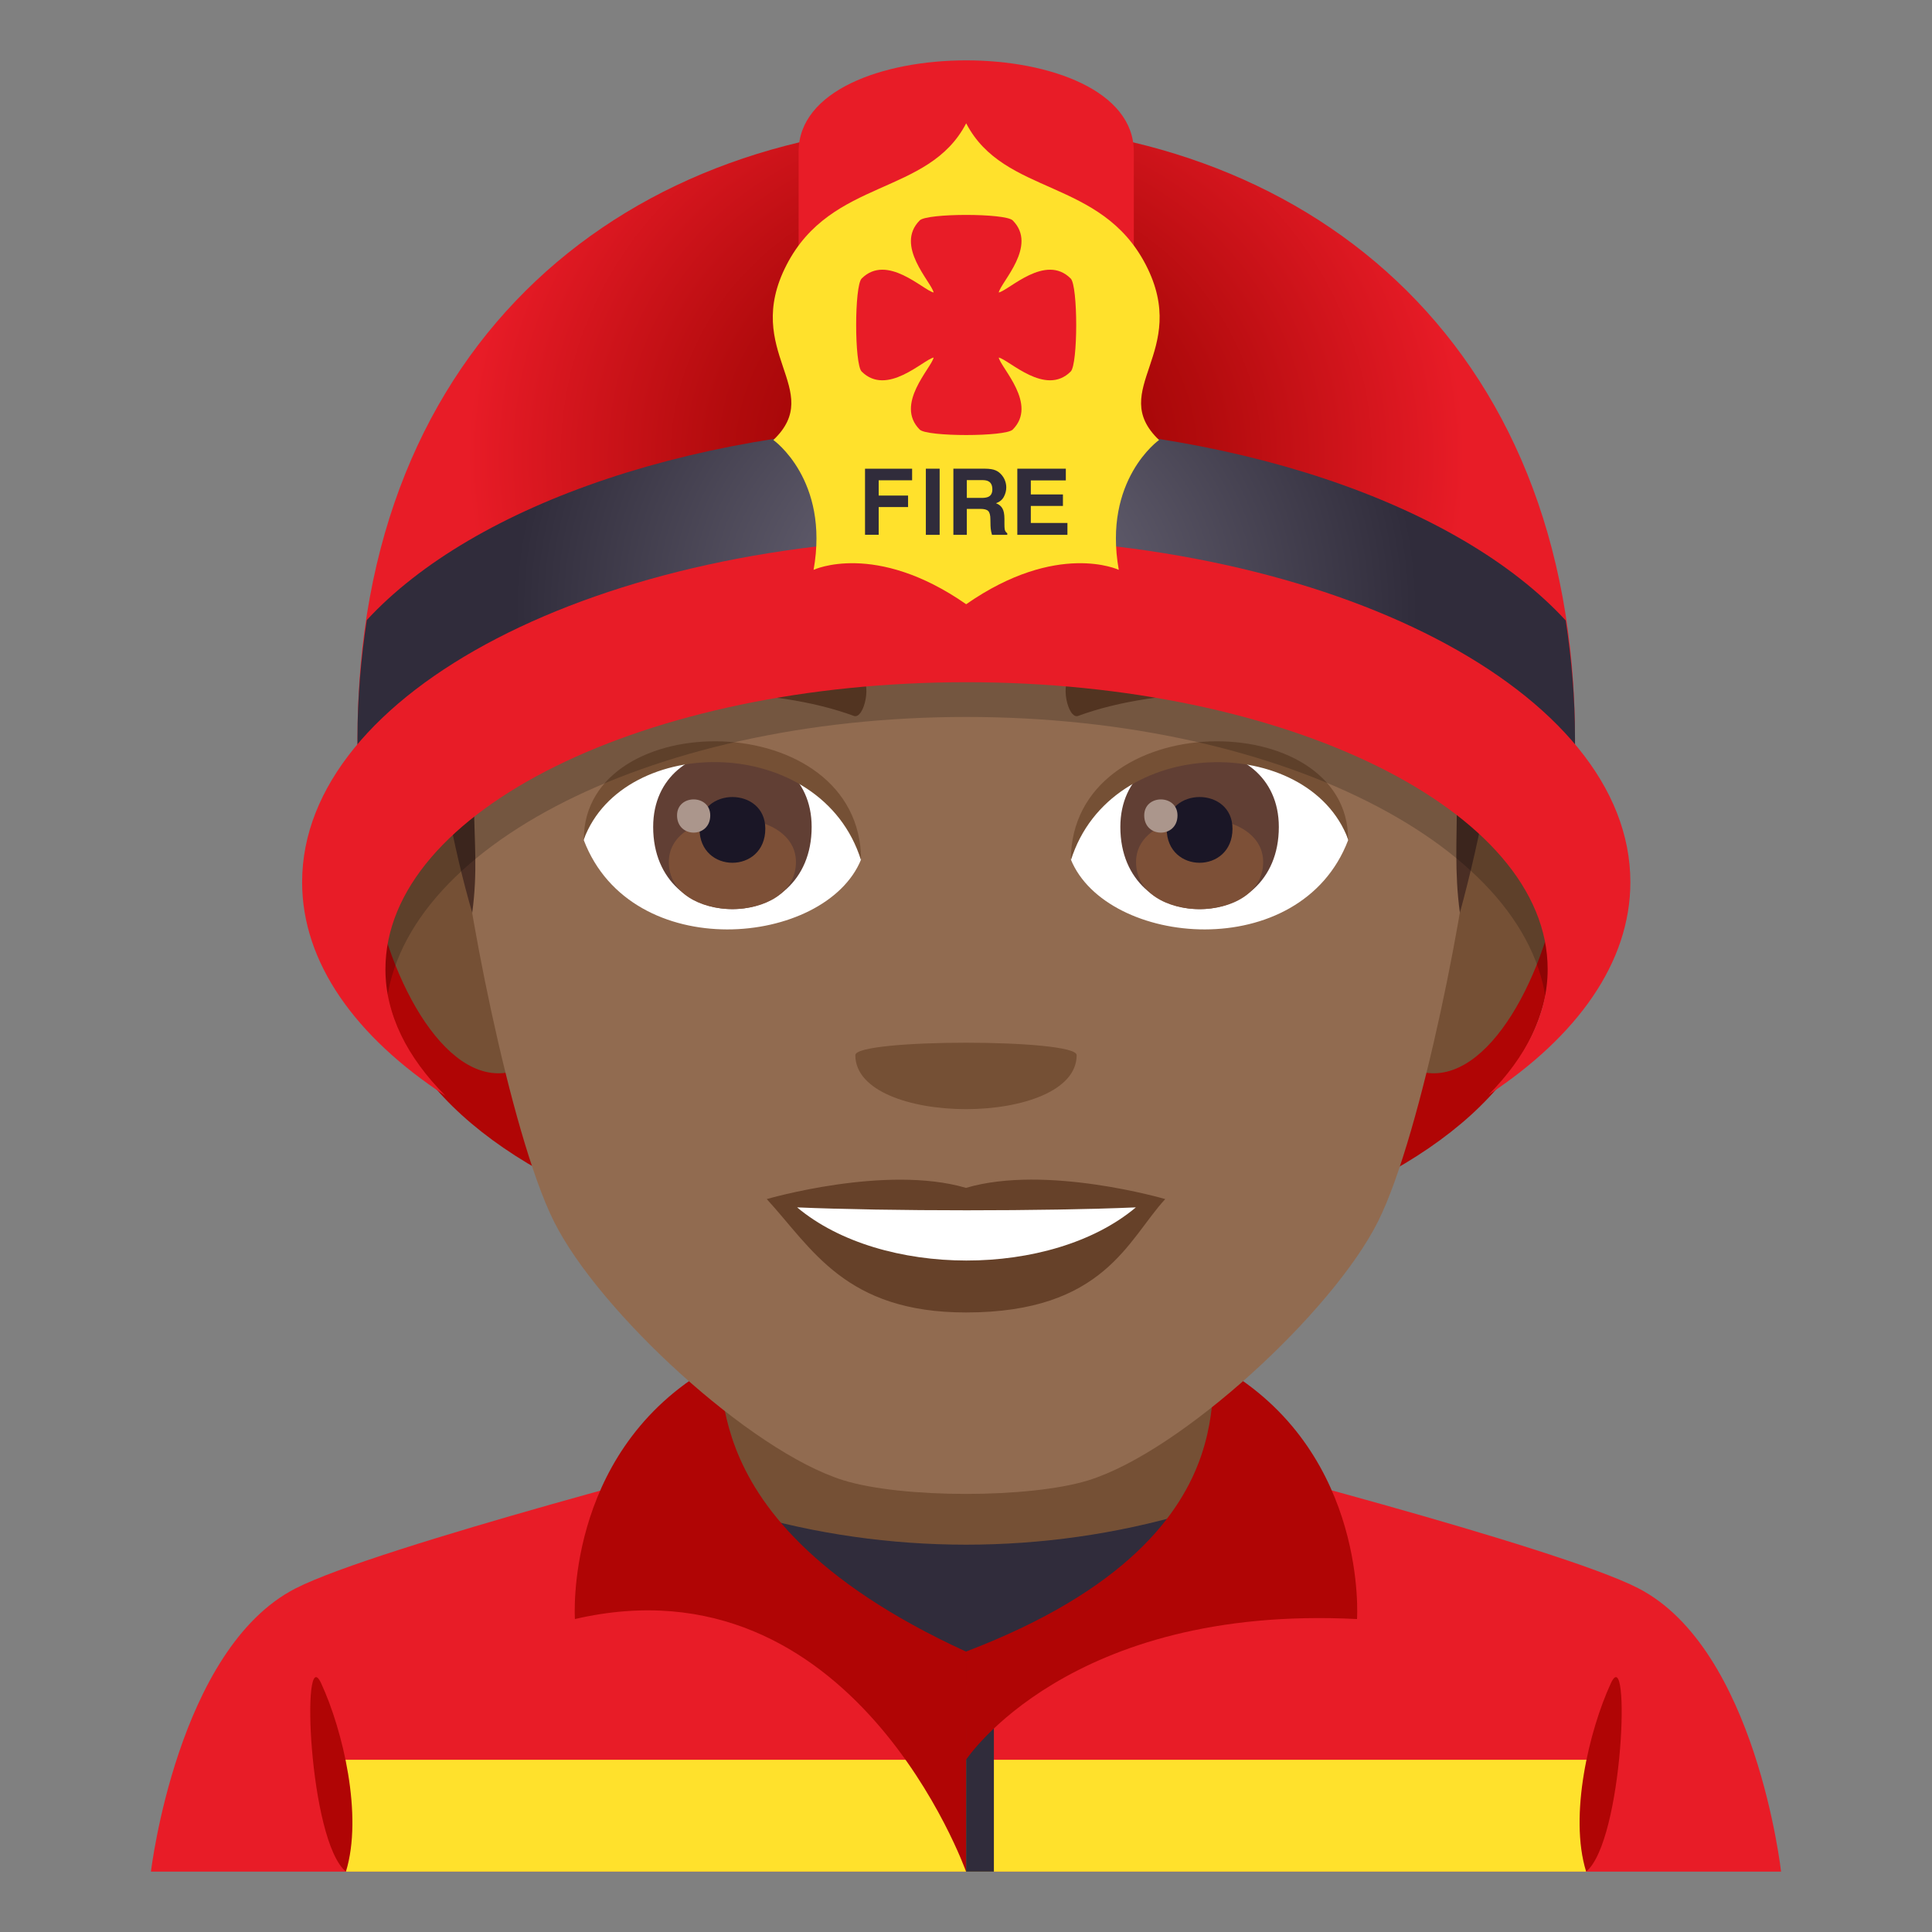 <?xml version="1.0" encoding="utf-8"?>
<!-- Generator: Adobe Illustrator 15.0.0, SVG Export Plug-In . SVG Version: 6.00 Build 0)  -->
<!DOCTYPE svg PUBLIC "-//W3C//DTD SVG 1.1//EN" "http://www.w3.org/Graphics/SVG/1.1/DTD/svg11.dtd">
<svg version="1.1" id="Layer_1" xmlns:x="http://ns.adobe.com/Extensibility/1.0/" xmlns:i="http://ns.adobe.com/AdobeIllustrator/10.0/" xmlns:graph="http://ns.adobe.com/Graphs/1.0/"
	 xmlns="http://www.w3.org/2000/svg" xmlns:xlink="http://www.w3.org/1999/xlink" xmlns:a="http://ns.adobe.com/AdobeSVGViewerExtensions/3.0/"
	 x="0px" y="0px" width="64px" height="64px" viewBox="0 0 64 64" enable-background="new 0 0 64 64" xml:space="preserve">
<rect x="0" y="0" width="64" height="64" fill="#808080" stroke="none"/>
<ellipse fill="#B00505" cx="32.011" cy="31.875" rx="19.3" ry="10.125"/>
<path fill="#E81C27" d="M9.789,52.619c2.699-1.385,14.846-4.512,14.846-4.512L32,49.959l7.363-1.852c0,0,12.229,3.121,14.912,4.508
	C58.178,54.629,59,62,59,62H5C5,62,5.873,54.623,9.789,52.619"/>
<polygon fill="#FFE12C" points="11.459,62 52.543,62 53.477,58.295 10.729,58.295 "/>
<rect x="23.486" y="43.477" fill="#755035" width="17.027" height="8.945"/>
<path fill="#302C3B" d="M24.635,50.117C26.203,52.861,32,56.727,32,56.727s5.797-3.865,7.363-6.609
	C34.59,51.52,29.41,51.52,24.635,50.117z"/>
<path fill="#B00505" d="M11.459,62c0.572-1.857-0.102-4.684-0.82-6.238C9.969,54.313,10.223,60.979,11.459,62"/>
<path fill="#B00505" d="M53.361,55.762c-0.717,1.555-1.395,4.381-0.818,6.238C53.777,60.979,54.027,54.313,53.361,55.762"/>
<rect x="32.002" y="54.709" fill="#302C3B" width="0.922" height="7.291"/>
<path fill="#B00505" d="M32.002,62c0,0-3.73-10.508-12.957-8.367c0,0-0.363-5.377,4.287-8.215c1.439-0.879-1.557,4.604,8.668,9.293
	L32.002,62"/>
<path fill="#B00505" d="M32.002,58.295c0,0,3.381-5.148,12.951-4.662c0,0,0.365-5.377-4.281-8.215
	c-1.443-0.879,1.996,5.221-8.672,9.293L32.002,62"/>
<path fill="#755035" d="M14.9,24.236c-5.719-1.031-1.252,14.957,3.225,10.547C20.197,32.74,17.574,24.721,14.9,24.236z"/>
<path fill="#755035" d="M49.1,24.236c-2.674,0.484-5.299,8.504-3.223,10.547C50.354,39.193,54.814,23.205,49.1,24.236z"/>
<path fill="#916B50" d="M32,5.488c-11.824,0-17.521,8.945-16.807,21.385c0.143,2.502,1.693,10.664,3.158,13.592
	c1.498,2.996,6.512,7.615,9.584,8.57c1.939,0.604,6.188,0.604,8.127,0c3.072-0.955,8.086-5.574,9.586-8.57
	c1.465-2.928,3.016-11.09,3.158-13.592C49.521,14.434,43.824,5.488,32,5.488z"/>
<path fill="#664129" d="M32,39.35c-2.66-0.781-6.6,0.371-6.6,0.371c1.5,1.635,2.6,3.756,6.6,3.756c4.582,0,5.359-2.408,6.6-3.756
	C38.6,39.721,34.656,38.564,32,39.35z"/>
<path fill="#FFFFFF" d="M26.406,39.996c2.787,2.34,8.418,2.355,11.221,0C34.656,40.125,29.398,40.125,26.406,39.996z"/>
<path fill="#755035" d="M35.666,34.953c0,2.385-7.332,2.385-7.332,0C28.334,34.404,35.666,34.404,35.666,34.953z"/>
<path fill="#4A2E24" d="M47.576,22.076c1.146,3.818,0.414,5.426,0.785,8.162c0.729-2.705,1.178-5.084,1.391-8.162H47.576z"/>
<path fill="#4A2E24" d="M16.428,22.076h-2.219c0.309,3.453,0.787,5.922,1.434,8.162C16.012,27.5,15.178,26.359,16.428,22.076z"/>
<path fill="#FFFFFF" d="M44.658,27.834c-1.58,4.137-8.008,3.529-9.186,0.635C36.367,23.82,43.791,23.422,44.658,27.834z"/>
<path fill="#FFFFFF" d="M19.34,27.834c1.58,4.137,8.01,3.529,9.186,0.635C27.631,23.818,20.209,23.42,19.34,27.834z"/>
<path fill="#664129" d="M45.314,22.855c-2.705-1.342-7.879-1.406-9.807-0.471c-0.412,0.182-0.141,1.453,0.207,1.332
	c2.688-0.996,7.02-1.02,9.535,0.086C45.584,23.943,45.725,23.045,45.314,22.855z"/>
<path fill="#664129" d="M18.686,22.855c2.703-1.342,7.877-1.406,9.807-0.471c0.412,0.182,0.141,1.453-0.207,1.332
	c-2.691-0.996-7.02-1.02-9.537,0.086C18.414,23.943,18.275,23.045,18.686,22.855z"/>
<path fill="#613F34" d="M37.113,27.395c0,3.629,5.25,3.629,5.25,0C42.363,24.025,37.113,24.025,37.113,27.395z"/>
<path fill="#7D5037" d="M37.633,28.555c0,2.082,4.211,2.082,4.211,0C41.844,26.623,37.633,26.623,37.633,28.555z"/>
<path fill="#1A1626" d="M38.648,27.451c0,1.506,2.18,1.506,2.18,0C40.828,26.053,38.648,26.053,38.648,27.451z"/>
<path fill="#AB968C" d="M37.904,27.012c0,0.76,1.102,0.76,1.102,0C39.006,26.305,37.904,26.305,37.904,27.012z"/>
<path fill="#613F34" d="M21.637,27.393c0,3.631,5.25,3.631,5.25,0C26.887,24.023,21.637,24.023,21.637,27.393z"/>
<path fill="#7D5037" d="M22.156,28.555c0,2.08,4.211,2.08,4.211,0C26.367,26.623,22.156,26.623,22.156,28.555z"/>
<path fill="#1A1626" d="M23.172,27.451c0,1.506,2.18,1.506,2.18,0C25.352,26.053,23.172,26.053,23.172,27.451z"/>
<path fill="#AB968C" d="M22.428,27.01c0,0.762,1.1,0.762,1.1,0C23.527,26.305,22.428,26.305,22.428,27.01z"/>
<path fill="#755035" d="M44.658,27.803c0-4.439-9.186-4.439-9.186,0.703C36.785,24.287,43.346,24.287,44.658,27.803z"/>
<path fill="#755035" d="M19.34,27.803c0-4.439,9.186-4.439,9.186,0.703C27.215,24.283,20.652,24.283,19.34,27.803z"/>
<path opacity="0.2" d="M32.002,18.65c-28.152,0-19.24,16.826-19.24,15.225c0-5.594,8.617-10.125,19.25-10.125
	c10.631,0,19.25,4.531,19.25,10.125C51.262,35.465,60.152,18.65,32.002,18.65z"/>
<radialGradient id="SVGID_1_" cx="32.008" cy="8.721" r="16.514" gradientTransform="matrix(1 0 0 0.939 0 6.956)" gradientUnits="userSpaceOnUse">
	<stop  offset="0.261" style="stop-color:#A10505"/>
	<stop  offset="0.483" style="stop-color:#B20B0D"/>
	<stop  offset="0.924" style="stop-color:#E01923"/>
	<stop  offset="1" style="stop-color:#E81C27"/>
	<a:midPointStop  offset="0.261" style="stop-color:#A10505"/>
	<a:midPointStop  offset="0.553" style="stop-color:#A10505"/>
	<a:midPointStop  offset="1" style="stop-color:#E81C27"/>
</radialGradient>
<path fill="url(#SVGID_1_)" d="M52.174,24.461c0,5.369,0.443-3.361-20.166-3.361c-20.609,0.002-20.166,8.73-20.166,3.361
	c0-13.242,9.027-20.375,20.166-20.375C43.145,4.086,52.174,11.219,52.174,24.461z"/>
<path fill="#E81C27" d="M37.559,20.238H26.455c0,0,0-12.449,0-15.215c0-4.031,11.104-4.031,11.104,0
	C37.559,8.082,37.559,20.238,37.559,20.238z"/>
<radialGradient id="SVGID_2_" cx="32.008" cy="14.027" r="14.976" gradientTransform="matrix(1 0 0 0.939 0 6.956)" gradientUnits="userSpaceOnUse">
	<stop  offset="0" style="stop-color:#747080"/>
	<stop  offset="1" style="stop-color:#302C3B"/>
	<a:midPointStop  offset="0" style="stop-color:#747080"/>
	<a:midPointStop  offset="0.5" style="stop-color:#747080"/>
	<a:midPointStop  offset="1" style="stop-color:#302C3B"/>
</radialGradient>
<path fill="url(#SVGID_2_)" d="M52.174,24.461c0-1.373-0.119-2.664-0.307-3.906c-3.537-3.846-11.102-6.502-19.863-6.502
	c-8.754,0-16.313,2.65-19.855,6.49c-0.188,1.246-0.307,2.541-0.307,3.918c0,5.369-0.443-3.359,20.166-3.361
	C52.617,21.1,52.174,29.83,52.174,24.461z"/>
<path fill="#E81C27" d="M32.008,17.811c-12.15,0-22,5.107-22,11.412c0,2.672,1.777,5.131,4.746,7.074
	c-1.26-1.266-1.986-2.684-1.986-4.188c0-5.254,8.617-9.51,19.25-9.51c10.631,0,19.25,4.256,19.25,9.51
	c0,1.492-0.715,2.898-1.955,4.154c2.938-1.938,4.695-4.383,4.695-7.041C54.008,22.918,44.158,17.811,32.008,17.811z"/>
<path fill="#FFE12C" d="M37.957,8.773c-1.49-2.883-4.695-2.275-5.951-4.688c-1.254,2.412-4.461,1.805-5.949,4.688
	c-1.496,2.895,1.309,4.135-0.438,5.803c0,0,1.865,1.314,1.332,4.301c0,0,2.037-0.963,5.055,1.139
	c3.018-2.102,5.055-1.139,5.055-1.139c-0.531-2.986,1.334-4.301,1.334-4.301C36.648,12.908,39.453,11.668,37.957,8.773z"/>
<path fill="#302C3B" d="M35.307,15.914h-1.16v0.465h1.064v0.381h-1.064v0.564h1.213v0.393h-1.66v-2.191h1.607V15.914z"/>
<path fill="#302C3B" d="M28.654,15.527h1.561v0.383h-1.107v0.506h0.973v0.381h-0.973v0.918h-0.453V15.527z"/>
<path fill="#302C3B" d="M31.127,17.717H30.67v-2.191h0.457V17.717z"/>
<path fill="#302C3B" d="M32.977,15.58c0.08,0.033,0.148,0.086,0.205,0.154c0.045,0.055,0.084,0.115,0.109,0.184
	c0.027,0.068,0.043,0.145,0.043,0.23c0,0.105-0.027,0.209-0.08,0.309s-0.139,0.17-0.26,0.213c0.1,0.039,0.172,0.098,0.213,0.174
	c0.043,0.074,0.066,0.189,0.066,0.342v0.146c0,0.1,0.002,0.168,0.01,0.205c0.012,0.059,0.041,0.098,0.084,0.127v0.053h-0.506
	c-0.012-0.047-0.023-0.088-0.029-0.117c-0.012-0.061-0.018-0.125-0.02-0.188l-0.004-0.205c0-0.141-0.025-0.232-0.072-0.279
	c-0.045-0.047-0.133-0.07-0.26-0.07h-0.449v0.859h-0.445v-2.191h1.049C32.779,15.527,32.896,15.545,32.977,15.58z M32.027,15.904
	v0.59h0.494c0.098,0,0.172-0.014,0.221-0.037c0.086-0.041,0.131-0.123,0.131-0.244c0-0.133-0.043-0.223-0.127-0.268
	c-0.045-0.027-0.117-0.041-0.213-0.041H32.027z"/>
<path fill="#E81C27" d="M35.469,9.227c-0.838-0.84-2.037,0.387-2.385,0.463c0.074-0.35,1.301-1.549,0.463-2.389
	c-0.242-0.242-2.838-0.242-3.08,0c-0.838,0.84,0.387,2.039,0.461,2.389c-0.348-0.076-1.547-1.303-2.385-0.463
	c-0.242,0.244-0.242,2.836,0,3.08c0.838,0.836,2.037-0.387,2.385-0.463c-0.074,0.348-1.299,1.547-0.461,2.387
	c0.242,0.24,2.838,0.24,3.08,0c0.838-0.84-0.389-2.039-0.463-2.387c0.348,0.076,1.547,1.299,2.385,0.463
	C35.711,12.063,35.711,9.471,35.469,9.227z"/>
</svg>
